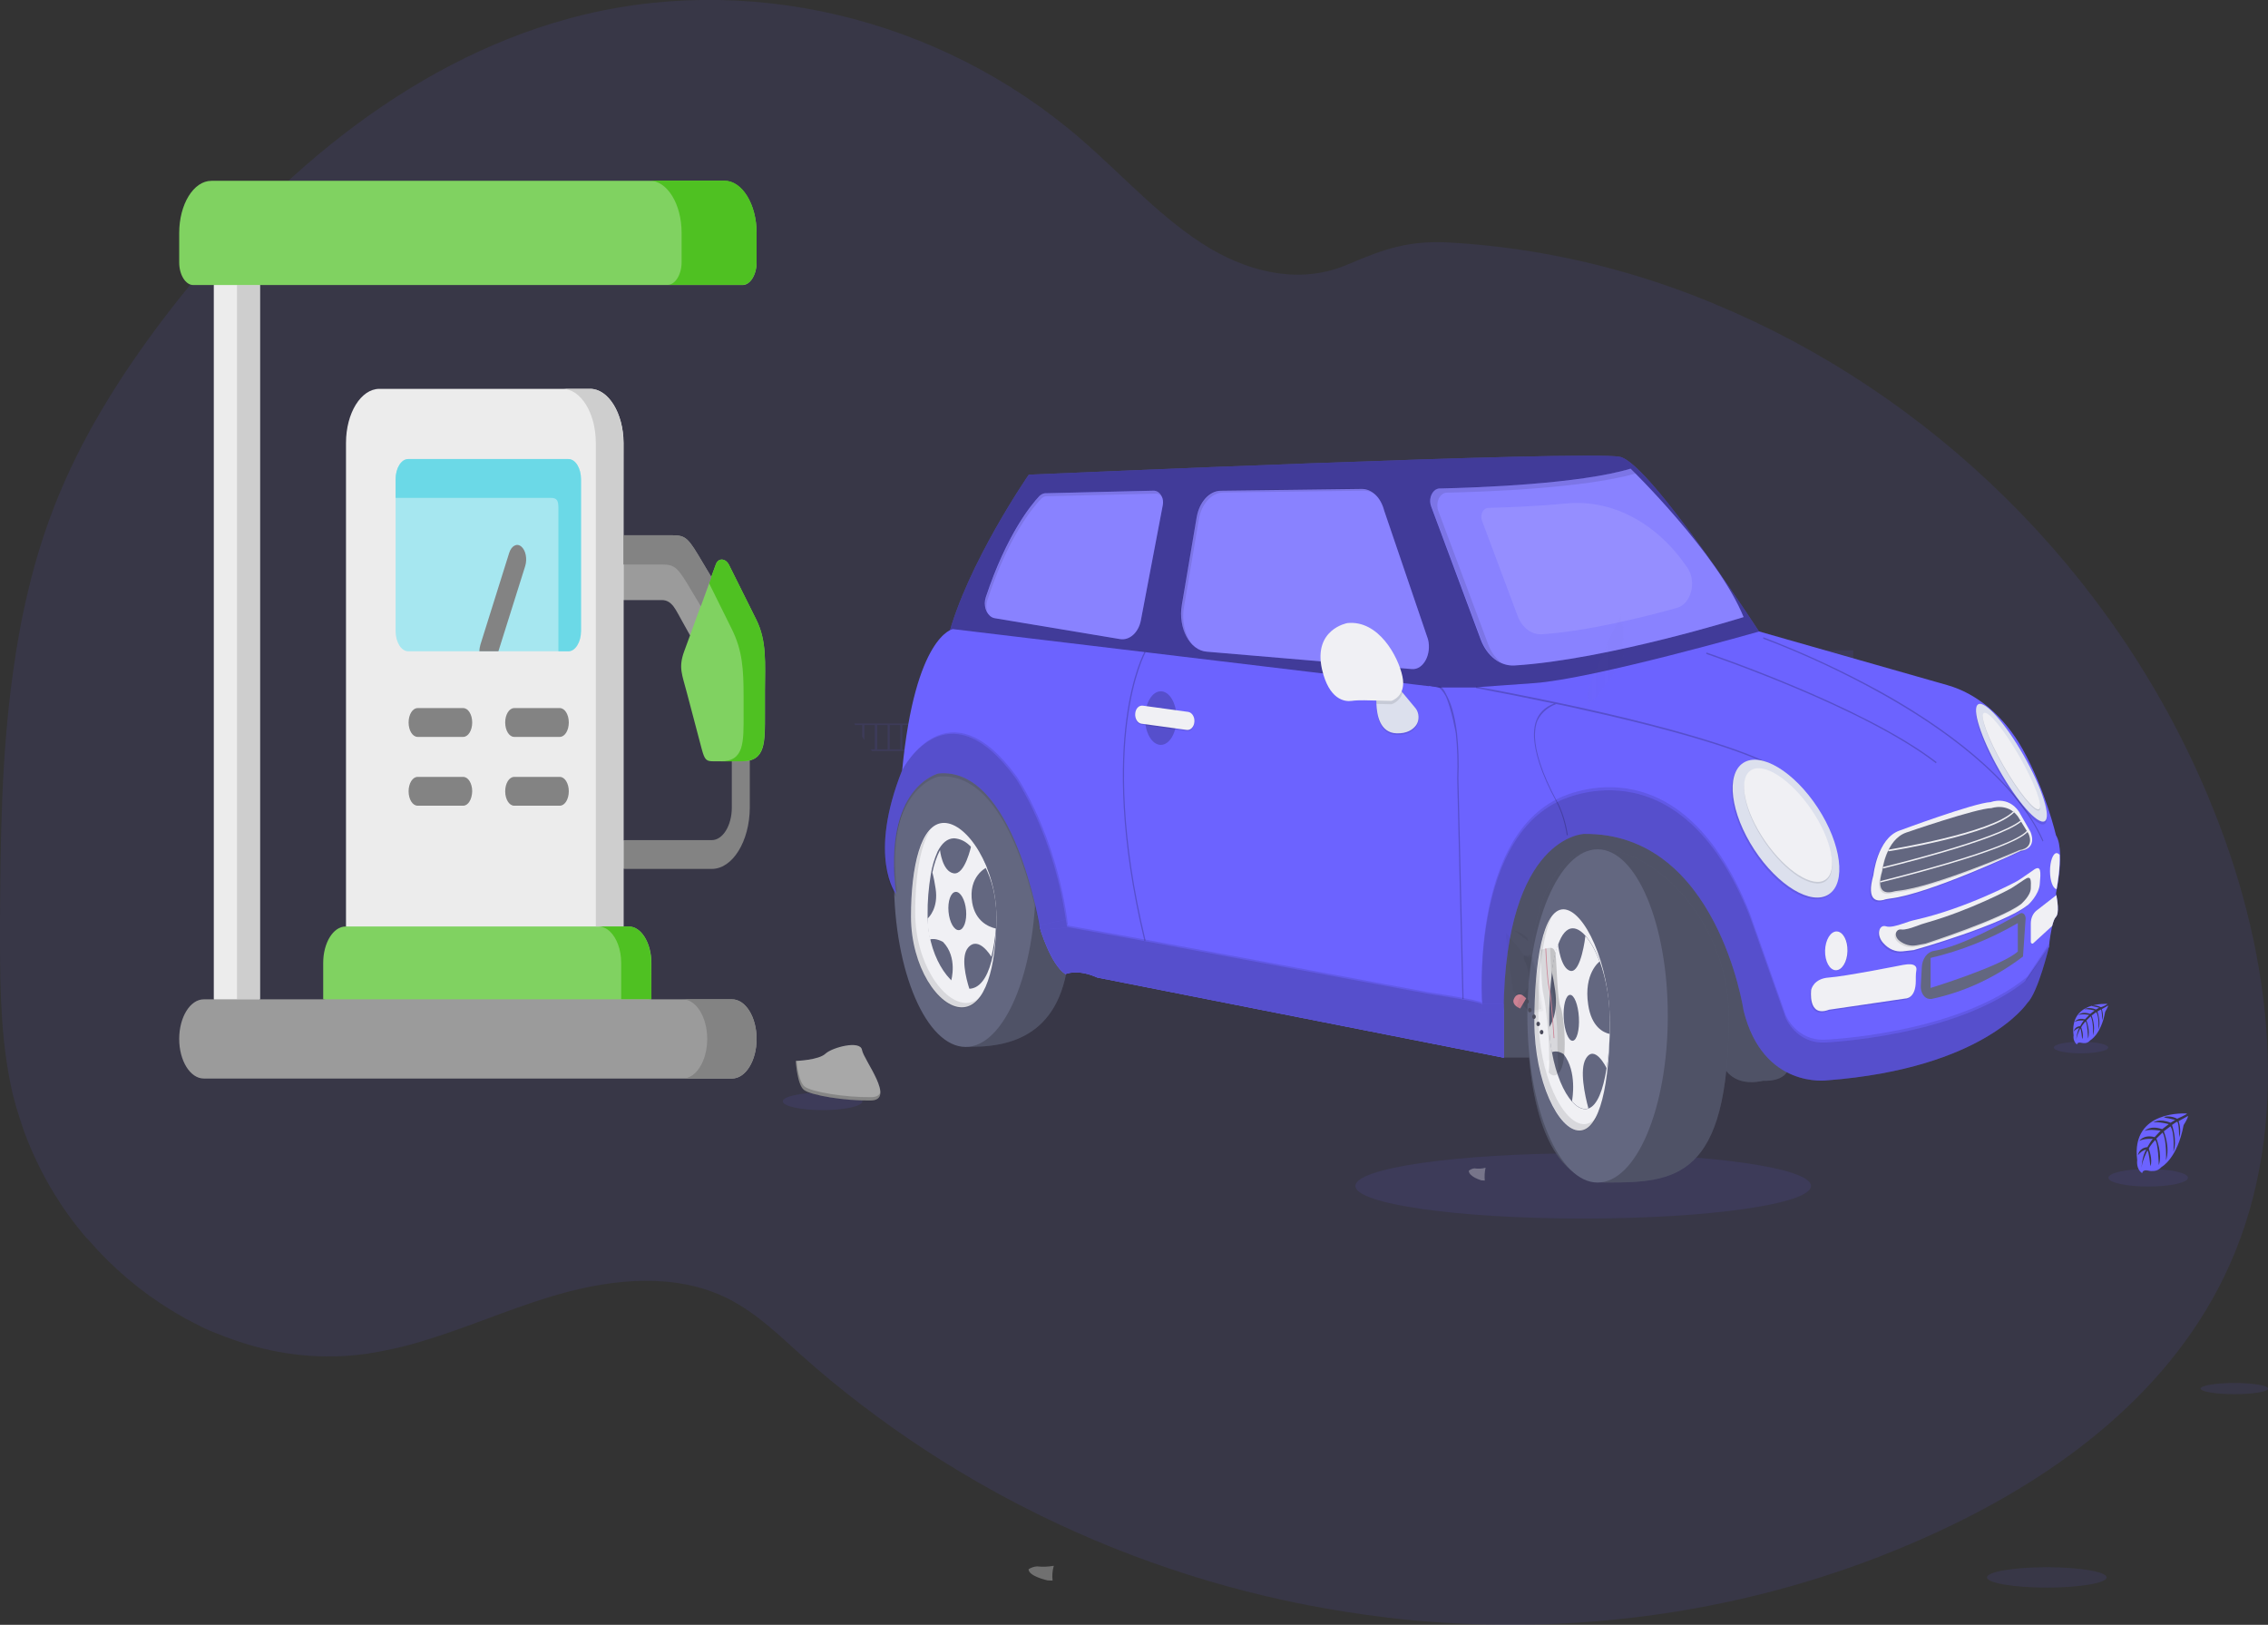 <?xml version="1.0" encoding="utf-8"?>
<!-- Generator: Adobe Illustrator 22.0.1, SVG Export Plug-In . SVG Version: 6.00 Build 0)  -->
<svg version="1.1" id="_x31_c04cb57-5b83-4fe5-b665-05639f110a33"
	 xmlns="http://www.w3.org/2000/svg" xmlns:xlink="http://www.w3.org/1999/xlink" x="0px" y="0px" viewBox="0 0 1134 812.3"
	 style="enable-background:new 0 0 1134 812.3;" xml:space="preserve">
<rect x="0" y="0" width="1134" height="812.3" fill="#333333" stroke="none"/>
<style type="text/css">
	.st0{opacity:0.1;fill:#6C63FF;enable-background:new    ;}
	.st1{opacity:0.3;fill:#FFFFFF;enable-background:new    ;}
	.st2{fill:#6C63FF;}
	.st3{opacity:0.2;enable-background:new    ;}
	.st4{fill:#636780;}
	.st5{opacity:0.4;enable-background:new    ;}
	.st6{opacity:0.2;fill:#FFFFFF;enable-background:new    ;}
	.st7{opacity:0.1;fill:#FFFFFF;enable-background:new    ;}
	.st8{opacity:0.1;enable-background:new    ;}
	.st9{fill:#DCE0ED;}
	.st10{fill:#F0F0F4;}
	.st11{fill:none;}
	.st12{fill:#A8A8A8;}
	.st13{opacity:0.1;}
	.st14{fill:url(#SVGID_1_);}
	.st15{opacity:5.000000e-02;enable-background:new    ;}
	.st16{opacity:3.000000e-02;enable-background:new    ;}
	.st17{fill:#CC8294;}
	.st18{fill:#4B4B5B;}
	.st19{fill:#838383;}
	.st20{fill:#ECECEC;}
	.st21{fill:#9B9B9B;}
	.st22{fill:#80D261;}
	.st23{fill:#CECECE;}
	.st24{fill:#4FC122;}
	.st25{fill:#A6E7F0;}
	.st26{fill:#6BD9E7;}
</style>
<title>city driver</title>
<ellipse class="st0" cx="1023.4" cy="788.6" rx="29.9" ry="5.1"/>
<ellipse class="st0" cx="1117.2" cy="694.2" rx="16.9" ry="2.8"/>
<path class="st1" d="M514.3,784.5c1.3-0.8,2.7-1.3,4.2-1.4c2.8,0.3,5.6,0.2,8.4-0.3c-0.7,2.4-0.9,4.9-0.6,7.4l-2.5-0.1
	C523.7,790.1,514.2,788,514.3,784.5z"/>
<path class="st0" d="M1114.8,632.4c-28.1,62.9-85.1,105-144.2,132.6c-79.6,37.3-167.3,52.2-253.7,45.9c-15.1-1-30.2-2.9-45.3-5.3
	c-52.3-8.3-103.3-24.4-151.5-48c-13.9-6.8-27.5-14.2-40.9-22.3c-22.3-13.4-43.7-28.6-64-45.3c-5.1-4.2-10.2-8.6-15.1-13
	c-3.5-3.1-6.9-6.2-10.3-9.3c-7.3-6.4-14.8-12.5-23.2-17.1c-2.5-1.4-5.1-2.6-7.7-3.7c-26.5-10.9-57.1-6.8-84.7,1.7
	c-20.9,6.4-41.4,15.4-62.4,21.7c-9.3,2.9-18.8,5-28.4,6.5c-21.5,3-43.2,0.9-64-6.1l-1.8-0.6c-3-1-5.9-2.1-8.8-3.3l-1.8-0.7
	c-2.9-1.1-5.6-2.4-8.2-3.8l-1.8-0.9c-2.9-1.4-5.6-2.9-8.2-4.5c-1-0.6-1.9-1.1-2.9-1.7c-15.3-9.3-29.3-21.1-41.4-35
	c-0.3-0.3-0.6-0.8-1.1-1.1c-1.7-2-3.4-4-5-6.1c-0.6-0.8-1.2-1.5-1.8-2.3c-1.9-2.5-3.7-5-5.5-7.7c-0.3-0.3-0.5-0.8-0.7-1.1
	c-7.2-10.8-13.2-22.6-17.9-35c-0.1-0.3-0.3-0.8-0.4-1.1c-1.4-3.9-2.6-7.9-3.9-12c-0.4-1.7-1-3.4-1.4-5.2c-0.1-0.5-0.3-1-0.4-1.5
	C0.6,522.3,0,496.4,0,470.6c0-3,0-6,0-9.1c0.2-41.6,0.7-84.1,6.5-125.2c0-0.3,0.1-0.6,0.1-0.8c1.9-13.9,4.4-27.5,7.7-41.1
	c3.4-14.2,7.7-28.1,13-41.6c13-33.3,32-63.6,53.1-91.7C133.4,90.8,203,31.5,284.3,9.3c87.8-24,185.3-1,256,60.1
	c21.6,18.6,40.9,40.7,65.1,55c21.1,12.4,45.9,17.6,68.5,7.8c18.7-8,30.9-12.2,51.9-10.9c43.6,2.6,86.4,12.4,127.3,28.9
	c1.7,0.7,3.3,1.4,5,2.1c106.5,44.3,198,132.1,245.6,245c1.3,3,2.4,6,3.7,9.1C1135.9,478,1146.1,562.4,1114.8,632.4z"/>
<g>
	<ellipse class="st0" cx="791.6" cy="592.9" rx="113.9" ry="16.3"/>
	<rect x="831.6" y="336.1" class="st0" width="28.6" height="36.9"/>
	<rect x="831.6" y="412.7" class="st0" width="28.6" height="36.9"/>
	<path class="st0" d="M860.2,489.2v29.1c-9.5-0.8-19.1-2.2-28.6-4v-25.2H860.2z"/>
	<rect x="643.8" y="309.4" class="st0" width="100.1" height="16.7"/>
	<rect x="643.8" y="360.2" class="st0" width="100.1" height="16.7"/>
	<path class="st0" d="M743.8,411v16.7h-73.9c-3.2-3.2-6.4-6.5-9.5-9.7c-2.2-2.3-4.3-4.7-6.5-7L743.8,411L743.8,411z"/>
	<path class="st0" d="M743.8,461.8v16.7H736c-8.7-5.2-17.3-10.7-25.8-16.7H743.8z"/>
	<rect x="505" y="262.1" class="st0" width="18.6" height="24"/>
	<rect x="505" y="317.9" class="st0" width="18.6" height="24"/>
	<rect x="505" y="373.7" class="st0" width="18.6" height="24"/>
	<rect x="908" y="325.1" class="st0" width="18.6" height="24"/>
	<rect x="908" y="384.4" class="st0" width="18.6" height="24"/>
	<rect x="979" y="384.4" class="st0" width="18.6" height="24"/>
	<rect x="908" y="443.6" class="st0" width="18.6" height="24"/>
	<rect x="979" y="443.6" class="st0" width="18.6" height="24"/>
	<polygon class="st0" points="908,518.4 908,502.9 926.6,502.9 926.6,516.2 	"/>
	<path class="st0" d="M427.1,361.6c0.1,0.3,0.3,0.6,0.5,0.9h3.5v5.8c0.4,0.6,0.7,1.1,1.1,1.7v-7.5h5.2v12.1h-2.1
		c0.2,0.3,0.4,0.6,0.7,0.9h47.3v-13.8H427.1z M443.8,374.6h-5.2v-12.1h5.2V374.6z M450.1,374.6h-5.2v-12.1h5.2V374.6z M456.4,374.6
		h-5.2v-12.1h5.2V374.6z M462.8,374.6h-5.2v-12.1h5.2V374.6z M469.1,374.6h-5.2v-12.1h5.2V374.6z M475.4,374.6h-5.2v-12.1h5.2V374.6
		z M482.1,374.6h-5.5v-12.1h5.5V374.6z"/>
	<path class="st0" d="M462,401.6c0.6,0.4,1.2,0.9,1.8,1.3v-0.4h5.2v3.8l1.1,0.7v-4.5h5.2v7.3l1.1,0.5v-7.8h5.5v10.3l1.1,0.4v-11.6
		H462z"/>
	<path class="st0" d="M594.5,254c0,0-5.4,19.4,5.8,21.1c1.1,0.7,2.3,0.4,3.1-0.7c0,0-0.8-0.3-0.1-2.2c0.3-0.7,0.5-1.4,0.6-2.2
		c0.2-0.9,0.1-2-0.3-2.9l0,0c0,0-0.5-6.2-7-11c0,0-1.2-2.2-1.6-2.2l0.3,3.8c0,0,2.1-0.4,3.5,1c0,0-3.3-1.2-3.4-0.5
		c0,0.2,0.3,2,0.3,2s3.7-0.7,5.7,1.6c0,0-3.9-2.1-5.6-0.9l0.5,2.8c0,0,3.9-1,6.2,1.6c0,0-4.1-2-6.1-0.9l0.8,2.6c0,0,3.8-0.9,5.7,1.3
		c0,0-4.9-1.7-5.5-0.7c0.3,1,0.8,2,1.3,2.8c0,0,2.7-0.5,3.8,0.9c0,0-3.3-0.7-3.5-0.3c0,0,1.7,2.7,3.1,3.4c-1.3-0.6-2.5-1.6-3.5-3
		c-0.1,1.1,0.1,2.2,0.5,3.3c0,0-1.5-0.9-0.9-3.9c0,0-1.3-2.2-1.3-2.6c0,0-0.9,2.9-0.7,5c0,0-1.1-2.2,0.5-5.6l-0.9-2.6
		c0,0-1.3,3.8-1.3,5.6c0,0-0.8-2.4,1.1-6.3l-0.5-2.7c-0.7,1.6-1.2,3.4-1.6,5.2c0,0-0.4-2.4,1.5-5.9L595,259c0,0-0.9,2.3-1.1,3
		c-0.2,0.7-0.4,0.7-0.4,0.7c0.1-1.6,0.7-3.2,1.5-4.5C594.9,257.8,594.7,254,594.5,254z"/>
	<polygon class="st2" points="1007.1,488.3 1013.8,497.6 1024.5,473.3 1023.5,470.6 	"/>
	<polygon class="st3" points="1007.1,488.3 1013.8,497.6 1024.5,473.3 1023.5,470.6 	"/>
	<path class="st4" d="M534.8,467.6c0,46-24.4,55.7-48.8,55.7c-24.4,0-38.2-38.8-38.2-84.8s19.8-83.3,44.3-83.3
		C516.5,355.3,534.8,421.6,534.8,467.6z"/>
	<path class="st3" d="M534.8,467.6c0,46-24.4,55.7-48.8,55.7c-24.4,0-38.2-38.8-38.2-84.8s19.8-83.3,44.3-83.3
		C516.5,355.3,534.8,421.6,534.8,467.6z"/>
	<path class="st4" d="M517.9,440.1c0,46-15.7,83.3-35.1,83.3S447,486.1,447,440.1c0-6.4-0.7-12.6-0.2-18.5
		c3.5-37.1,19.3-64.8,36-64.8C502.2,356.8,517.9,394.1,517.9,440.1z"/>
	<path class="st2" d="M514.4,237.3c0,0-30.8,44.5-40.5,81.7l265.5,37.8l142.2-37.9c0,0-56.3-87.2-71.6-90.5
		C794.8,225,514.4,237.3,514.4,237.3z"/>
	<path class="st5" d="M514.4,237.3c0,0-30.8,44.5-40.5,81.7l265.5,37.8l142.2-37.9c0,0-56.3-87.2-71.6-90.5
		C794.8,225,514.4,237.3,514.4,237.3z"/>
	<polygon class="st2" points="709.2,350.6 751.9,505 751.9,465.9 763.7,422.1 796.6,403.3 838.3,427.8 853.2,433.8 854.5,398.2 
		804.9,366.6 781.9,352.3 729,346.4 714.5,343 	"/>
	<path class="st2" d="M728.2,366.6l38.8,5.8c-1.7-20,9.7-20,9.7-20l-38.8-8.7h-18.1"/>
	<path class="st4" d="M751.9,528.7h27.5l79.6-3.4c0,0,1.7,19.6,22.7,15c0,0,11.5,0.9,12.8-7.1s-26.3-83-26.3-83l-37.6-36.2l-34-10.7
		l-24.4,9.3l-15.5,31.9l-9.7,43.7L751.9,528.7z"/>
	<path class="st3" d="M751.9,528.7h27.5l79.6-3.4c0,0,1.7,19.6,22.7,15c0,0,11.5,0.9,12.8-7.1s-26.3-83-26.3-83l-37.6-36.2l-34-10.7
		l-24.4,9.3l-15.5,31.9l-9.7,43.7L751.9,528.7z"/>
	<path class="st2" d="M519.7,248c-3.9,4.1-16.3,19-26.8,50.6c-1.3,3.9,0.1,8.4,3.1,10c0.5,0.3,1,0.4,1.6,0.5l62.4,10.4
		c4.7,0.8,9.2-3.2,10.4-9.2l11-57.8c0.6-3.1-0.9-6.2-3.3-7c-0.4-0.1-0.8-0.2-1.1-0.2l-54.6,1.3C521.5,246.7,520.5,247.2,519.7,248z"
		/>
	<path class="st6" d="M519.7,248c-3.9,4.1-16.3,19-26.8,50.6c-1.3,3.9,0.1,8.4,3.1,10c0.5,0.3,1,0.4,1.6,0.5l62.4,10.4
		c4.7,0.8,9.2-3.2,10.4-9.2l11-57.8c0.6-3.1-0.9-6.2-3.3-7c-0.4-0.1-0.8-0.2-1.1-0.2l-54.6,1.3C521.5,246.7,520.5,247.2,519.7,248z"
		/>
	<path class="st2" d="M610.5,245.3l70.3-0.9c5.1-0.1,9.6,4.3,11.3,10.9l21.9,64.3c1.9,7.5-2.3,15.3-8,14.9l-102.6-8.7
		c-8.5-0.6-14.5-11.9-12.5-23.4l7.4-43.7C599.6,250.9,604.7,245.3,610.5,245.3z"/>
	<path class="st6" d="M610.5,245.3l70.3-0.9c5.1-0.1,9.6,4.3,11.3,10.9l21.9,64.3c1.9,7.5-2.3,15.3-8,14.9l-102.6-8.7
		c-8.5-0.6-14.5-11.9-12.5-23.4l7.4-43.7C599.6,250.9,604.7,245.3,610.5,245.3z"/>
	<path class="st2" d="M719.8,244.2c19.2-0.4,70.2-2.3,95.5-9.9c0,0,43.5,42.3,56.5,74.2c0,0-67.8,21.3-114.6,24.2
		c-7.1,0.4-13.7-4.7-16.8-12.9l-24.8-66.6c-1.2-3.1-0.2-6.8,2.2-8.4C718.4,244.5,719,244.2,719.8,244.2z"/>
	<path class="st6" d="M719.8,244.2c19.2-0.4,70.2-2.3,95.5-9.9c0,0,43.5,42.3,56.5,74.2c0,0-67.8,21.3-114.6,24.2
		c-7.1,0.4-13.7-4.7-16.8-12.9l-24.8-66.6c-1.2-3.1-0.2-6.8,2.2-8.4C718.4,244.5,719,244.2,719.8,244.2z"/>
	<path class="st7" d="M744.1,253.9c8-0.2,23.6-0.7,38.9-2.2c22.8-2.2,45,9.4,60.2,31.4l0.5,0.7c3.5,5.1,3,12.8-0.9,17.3
		c-1.2,1.4-2.7,2.3-4.3,2.8c-16.8,4.7-45.5,11.8-67.6,13.2c-5.1,0.3-9.9-3.3-12.1-9.2L741,260.3c-0.8-2.2-0.1-4.9,1.6-5.9
		C743.2,254,743.6,253.9,744.1,253.9z"/>
	<path class="st2" d="M751.9,505v23.8l-203.3-40.1c-9.9-4.5-15.9-1.7-15.9-1.7c-7.3-4.7-12.7-22.7-12.8-23.3l0,0l3.9-14.4
		l-31.2-66.5l-41.5,2.2c6.5-67.3,25.3-70.5,25.3-70.5l243.5,29.2L751.9,505z"/>
	<path class="st8" d="M708.1,363.3c-1.6,2.2-4.5,4.3-9.9,4.1c-8.3-0.3-9.8-9.3-10-14.7c-0.1-1.3,0-2.7,0.1-4l10.8-4.3l2.2,2.7
		l6.5,7.8C709.6,357.2,709.8,360.9,708.1,363.3z"/>
	<path class="st9" d="M708.1,362.5c-1.6,2.2-4.5,4.3-9.9,4.1c-8.3-0.3-9.8-9.3-10-14.7c-0.1-1.3,0-2.7,0.1-4l10.8-4.3l2.2,2.7
		l6.5,7.8C709.6,356.4,709.8,360.1,708.1,362.5z"/>
	<path class="st8" d="M701.3,346.3c-1.4,4.6-5.5,5.8-5.5,5.8l-7.6-0.2c-0.1-1.3,0-2.7,0.1-4l10.8-4.3L701.3,346.3z"/>
	<path class="st10" d="M673.7,311.5c0,0-17.2,3-12.7,23.1c3.5,15.2,11.3,16.3,14.8,15.8c2.1-0.3,4.1-0.3,6.3-0.3l13.6,0.3
		c0,0,7.7-2.3,5.5-12.3C699.1,328.2,689.3,309.9,673.7,311.5z"/>
	<ellipse class="st3" cx="580.4" cy="359" rx="7.9" ry="13.4"/>
	<path class="st8" d="M571.5,353.4l22.6,3.1c1.9,0.3,3.3,2.5,3.1,5l0,0c-0.2,2.5-1.9,4.3-3.9,4l-22.6-3.1c-1.9-0.3-3.3-2.5-3.1-5
		l0,0C567.8,355,569.5,353.2,571.5,353.4z"/>
	<path class="st10" d="M571.5,352.8l22.6,3.1c1.9,0.3,3.3,2.5,3.1,5l0,0c-0.2,2.5-1.9,4.3-3.9,4l-22.6-3.1c-1.9-0.3-3.3-2.5-3.1-5
		l0,0C567.8,354.2,569.5,352.5,571.5,352.8z"/>
	<path class="st8" d="M448.6,446.2c0,0-14.3-18.2,3.1-61.9c0,0,22.2-43.4,56.7,4c0,0,19.8,28.6,25.6,74.2l-13.5,0.3
		c0,0-12.9-80.9-50.8-76.8C469.6,386.1,442,392.4,448.6,446.2z"/>
	<path class="st8" d="M448,448.5c0,0-14.3-18.2,3.1-61.9c0,0,22.2-43.4,56.7,4c0,0,19.8,28.6,25.6,74.2l-13.5,0.3
		c0,0-12.9-80.9-50.9-76.8C469,388.3,441.4,394.6,448,448.5z"/>
	<path class="st2" d="M448,446.9c0,0-14.3-18.2,3.1-61.9c0,0,22.2-43.4,56.7,4c0,0,19.8,28.6,25.6,74.2l-13.5,0.3
		c0,0-12.9-80.9-50.9-76.8C469,386.9,441.4,393.2,448,446.9z"/>
	<path class="st3" d="M448,446.9c0,0-14.3-18.2,3.1-61.9c0,0,22.2-43.4,56.7,4c0,0,19.8,28.6,25.6,74.2l-13.5,0.3
		c0,0-12.9-80.9-50.9-76.8C469,386.9,441.4,393.2,448,446.9z"/>
	<path class="st11" d="M751.9,505v23.8l-203.3-40.1c-9.9-4.5-15.9-1.7-15.9-1.7c-7.3-4.7-12.7-22.7-12.8-23.3l0,0l13.5-0.3l39.1,7.1
		l142,26.4c0,0,25.2,3.7,26.6,5.2C742.6,503.4,751.9,505,751.9,505z"/>
	<path class="st8" d="M751.9,504.2V528l-203.3-40.1c-9.9-4.5-15.9-1.7-15.9-1.7c-7.3-4.7-12.7-22.7-12.8-23.3l0,0l13.5-0.3l39.1,7.1
		l142,26.4c0,0,25.2,3.7,26.6,5.2C742.6,502.6,751.9,504.2,751.9,504.2z"/>
	<path class="st2" d="M751.9,505v23.8l-203.3-40.1c-9.9-4.5-15.9-1.7-15.9-1.7c-7.3-4.7-12.7-22.7-12.8-23.3l0,0l13.5-0.3l39.1,7.1
		l142,26.4c0,0,25.2,3.7,26.6,5.2C742.6,503.4,751.9,505,751.9,505z"/>
	<path class="st3" d="M751.9,505v23.8l-203.3-40.1c-9.9-4.5-15.9-1.7-15.9-1.7c-7.3-4.7-12.7-22.7-12.8-23.3l0,0l13.5-0.3l39.1,7.1
		l142,26.4c0,0,25.2,3.7,26.6,5.2C742.6,503.4,751.9,505,751.9,505z"/>
	<path class="st11" d="M1026.2,417.6c0,0-67.9,44.5-151.4,40.1c0,0-18.8,1.2-20.1-1s4.9,9.4,4.9,9.4s2.3-3.1,4.6-3.1s12.8,1,12.8,1
		s120.2-6.5,151-41.8L1026.2,417.6z"/>
	<path class="st3" d="M572.2,470.4c-12.6-52.4-11.9-88.9-9.1-110.3c3-23.3,9.1-34.2,9.2-34.3l0.5,0.4c-0.1,0.1-6.1,11-9.1,34.1
		c-2.8,21.4-3.5,57.6,9.1,109.9L572.2,470.4z"/>
	<path class="st2" d="M1028.1,447.4c0.5,2.4,1.7,9.2-0.2,11c-0.7,0.7-1.3,2.4-1.8,4.4c-0.7,3.4-1.3,6.9-1.6,10.4l-19.5,28.2
		l-33,16.7l-79.1,7.1L845.2,425L738,343.6l29.3-2.1c29.3-2.1,112.3-25.8,112.3-25.8l94,26.8c15.2,4.3,28.6,15.8,37.7,32
		c11.5,20.7,16.7,43.1,16.7,43.1c1.4,2.2,1.9,5.8,2.1,9.7c0.1,6.4-1,13.7-1.7,17.1c-0.2,1.3-0.4,2.1-0.4,2.1
		S1028,446.9,1028.1,447.4z"/>
	<path class="st8" d="M741.1,500.4c0,0-5.7-79.3,37.4-100.9c0,0,60.6-33.1,96.3,56.8l18.1,51.3c0,0,5.2,12.6,19.3,12.2
		c0,0,66.4-2.6,101.4-31.5l10.9-16.4c0,0-5.5,23-10.9,28.2c0,0-21.5,32.6-100,38.6c0,0-32.1,4.5-41.8-34.9c0,0-13.1-89.1-79.8-88.3
		c0,0-39.2,1-40.2,88L741.1,500.4z"/>
	<path class="st2" d="M741.1,501.9c0,0-5.7-79.3,37.4-100.9c0,0,60.6-33,96.3,56.8l18.1,51.2c0,0,5.2,12.6,19.3,12.2
		c0,0,66.4-2.6,101.4-31.5l10.9-16.4c0,0-5.5,23-10.9,28.2c0,0-21.5,32.6-100,38.6c0,0-32.1,4.5-41.8-34.9c0,0-13.1-89.1-79.8-88.3
		c0,0-39.2,1-40.2,88L741.1,501.9z"/>
	<path class="st3" d="M741.1,501.9c0,0-5.7-79.3,37.4-100.9c0,0,60.6-33,96.3,56.8l18.1,51.2c0,0,5.2,12.6,19.3,12.2
		c0,0,66.4-2.6,101.4-31.5l10.9-16.4c0,0-5.5,23-10.9,28.2c0,0-21.5,32.6-100,38.6c0,0-32.1,4.5-41.8-34.9c0,0-13.1-89.1-79.8-88.3
		c0,0-39.2,1-40.2,88L741.1,501.9z"/>
	<path class="st3" d="M731.2,499.5L728.6,389c0.3-7.5,0.1-15-0.7-22.4c-0.1-0.4-2.1-11.9-4.9-18.3c-1.8-3.4-3.3-4.3-3.3-4.4
		l-1.5-0.5l1.7-0.2c1.2,0.3,2.3,1.9,3.3,4.1c1.9,3.4,4.1,9.2,5.3,19.2c0.8,7.4,1,15,0.7,22.5l2.6,110.3L731.2,499.5z"/>
	<path class="st3" d="M783.9,417.5l-0.5,0.1c0-0.1-1.2-9.2-5.1-16.5c-8.3-15.2-10.9-25.6-11.3-32.5c-0.1-2.4,0.1-4.8,0.7-7.1
		c1.3-4.7,4.7-8.1,9.4-9.8l0,0l1,0.3c-4.5,1.6-8.7,5.4-9.9,9.8c-0.6,2.2-0.8,4.7-0.7,7c0.3,6.7,3,16.9,11.1,32
		C782.7,408.1,783.9,417.5,783.9,417.5z"/>
	<path class="st3" d="M968,381.6c-36.6-28.3-114.2-54.4-114.9-54.7l0.1-0.7c0.8,0.3,78.4,26.5,115.1,54.8L968,381.6z"/>
	<path class="st3" d="M1021.3,420.7c-13.8-31.4-51-57.3-79.9-73.5c-19.5-10.9-39.4-20.2-59.8-27.9l0.1-0.7
		c20.4,7.8,40.4,17.1,59.9,27.9c28.9,16.2,66.2,42.2,80.1,73.8L1021.3,420.7z"/>
	
		<ellipse transform="matrix(0.87 -0.494 0.494 0.87 -57.883 546.352)" class="st8" cx="1005.2" cy="382.7" rx="7.1" ry="33.6"/>
	
		<ellipse transform="matrix(0.87 -0.494 0.494 0.87 -57.158 546.166)" class="st9" cx="1005.2" cy="381.3" rx="7.1" ry="33.6"/>
	
		<ellipse transform="matrix(0.867 -0.498 0.498 0.867 -56.294 551.55)" class="st8" cx="1006" cy="381.3" rx="4.6" ry="27.7"/>
	
		<ellipse transform="matrix(0.867 -0.498 0.498 0.867 -55.915 551.44)" class="st10" cx="1005.9" cy="380.6" rx="4.6" ry="27.7"/>
	<path class="st8" d="M936.1,438.2c0,0,1.9-18.2,12.9-22.2c0,0,37.6-14,45.8-14.3c0,0,8.5-3.4,14.1,4.8l5.7,10c0,0,4,8.2-4.9,9.6
		c0,0-45.5,21.5-65.2,23.8c-1.1,0.2-2.3,0.3-3.3,0.7C938.4,451.4,932.3,451.6,936.1,438.2z"/>
	<path class="st10" d="M936.7,437.5c0,0,1.9-18.2,12.9-22.2c0,0,37.6-14,45.8-14.3c0,0,8.5-3.4,14.1,4.8l5.7,10c0,0,4,8.2-4.9,9.6
		c0,0-45.5,21.5-65.2,23.8c-1.1,0.2-2.3,0.3-3.3,0.7C938.9,450.6,932.9,450.9,936.7,437.5z"/>
	<path class="st8" d="M940.7,436c0,0,1.7-15.5,12-19c0,0,35-12.1,42.6-12.2c0,0,7.9-2.8,13.1,4.1l5.3,8.6c0,0,3.7,7-4.5,8.3
		c0,0-42.3,18.4-60.6,20.3c-1,0.1-2.1,0.3-3.1,0.6C942.7,447.2,937.1,447.3,940.7,436z"/>
	<path class="st4" d="M941.2,435.2c0,0,1.7-15.5,12-19c0,0,35-12.1,42.6-12.2c0,0,7.9-2.8,13.1,4.1l5.3,8.6c0,0,3.7,7-4.5,8.3
		c0,0-42.3,18.4-60.6,20.3c-1,0.1-2.1,0.3-3.1,0.6C943.3,446.4,937.7,446.7,941.2,435.2z"/>
	<path class="st10" d="M944.2,425.6l-0.1-0.8c0.5-0.1,51.6-8.3,62.6-19.2l0.3,0.6C996,417.3,946.3,425.3,944.2,425.6z"/>
	<path class="st10" d="M941.5,434.2l-0.1-0.7c0.5-0.2,56.8-13.6,68.9-23.3l0.3,0.6C998.4,420.6,942.1,434,941.5,434.2z"/>
	<path class="st10" d="M940.2,441.2l-0.1-0.7c0.7-0.2,65.4-15.9,73.4-25.2l0.4,0.5C1005.7,425.2,942.9,440.5,940.2,441.2z"/>
	<path class="st8" d="M1007.5,441.6c0,0-24.4,13.2-50,19c-2.3,0.5-4.5,1.2-6.7,2c-2.6,0.9-6.3,2-8.3,1.3c-3.3-1.1-5.1,4-1.5,8.2
		l0.2,0.3c2.6,2.9,6,4.4,9.5,4l5.5-0.6c0,0,44.6-12.6,57-22.5c0,0,5.7-5,6.1-10.7s0.9-10.1-3.5-6.7
		C1011.1,439.2,1007.5,441.6,1007.5,441.6z"/>
	<path class="st10" d="M1008,440.8c-0.9,0.5-24.9,13.3-50,19c-2.3,0.5-4.5,1.2-6.7,2c-2.6,0.9-6.3,2-8.3,1.3c-3.3-1.1-5.1,4-1.5,8.2
		l0.1,0.1c2.7,3.1,6.2,4.6,9.8,4.2l5.3-0.6h0.1c1.5-0.4,44.7-12.7,56.9-22.4h0.1c0.4-0.3,5.7-5.2,6.1-10.7c0.5-5.7,0.9-10.1-3.5-6.7
		C1011.9,438.4,1008.4,440.7,1008,440.8L1008,440.8z"/>
	<path class="st8" d="M1004.8,445c0,0-20,10.8-41.5,16.9c-2.1,0.6-4.3,1.3-6.3,2.1c-2.1,0.8-5.1,1.7-6.8,1.5c-2.9-0.5-4.2,3.2-1,5.7
		l0.1,0.1c2.4,1.9,5.3,2.6,8.1,2.1l4.9-0.9c0,0,37.5-12.1,47.7-19.9c0,0,4.7-3.9,4.8-7.8c0.1-3.9,0.4-6.9-3.3-4.3
		C1007.8,443,1004.8,445,1004.8,445z"/>
	<path class="st4" d="M1005.4,444.2c-0.4,0.3-20.2,10.8-41.5,16.9c-2.1,0.6-4.3,1.3-6.3,2.1c-2.1,0.8-5.1,1.7-6.8,1.5
		c-2.9-0.5-4.2,3.2-1,5.7l0,0c2.5,1.9,5.4,2.7,8.3,2.2l4.8-0.9l0,0c0.8-0.3,37.6-12.2,47.7-19.8l0,0c0.1-0.2,4.7-4,4.8-7.8
		c0.1-3.8,0.4-6.9-3.3-4.3C1008.4,442.3,1005.5,444.2,1005.4,444.2L1005.4,444.2z"/>
	
		<ellipse transform="matrix(2.589387e-02 -1 1 2.589387e-02 418.892 1381.297)" class="st8" cx="918.2" cy="475.7" rx="9.7" ry="5.6"/>
	
		<ellipse transform="matrix(2.578191e-02 -1 1 2.578191e-02 418.874 1381.096)" class="st10" cx="918" cy="475.6" rx="9.7" ry="5.6"/>
	<path class="st8" d="M951,483.1c0,0-29.2,5.8-37,6.3c-7.8,0.5-8.9,6.1-8.9,6.1s-1.9,14.1,8.9,10l38.2-5.6c0,0,5.2,0.2,5.2-8.9v-2.1
		c0-1.1,0.1-2.2,0.3-3.4C957.8,484.2,957.3,481.9,951,483.1z"/>
	<path class="st10" d="M951.5,482.4c0,0-29.2,5.8-37,6.3s-8.9,6.1-8.9,6.1s-1.9,14.1,8.9,10l38.2-5.6c0,0,5.2,0.2,5.2-8.9v-2
		c0-1.1,0.1-2.2,0.3-3.4C958.4,483.5,957.8,481.2,951.5,482.4z"/>
	<path class="st10" d="M1027.9,458.5c-0.7,0.7-1.3,2.4-1.8,4.4l0,0l-9.5,8.7c-0.3,0.3-0.8,0.2-1.1-0.3c-0.1-0.2-0.1-0.3-0.1-0.6v-9
		c0-2.7,1.1-5.1,2.9-6.5l9.9-7.7C1028.6,449.9,1029.8,456.6,1027.9,458.5z"/>
	<path class="st4" d="M960.9,483.6l-0.5,9.2c-0.2,3.4,1.7,6.4,4.3,6.6c0.3,0,0.7,0,1.1,0c16.1-3.4,31.6-10.5,45.7-21.2l1.3-18.8
		c0.1-1.5-0.7-2.8-1.8-2.9c-0.3-0.1-0.7,0-1,0.2c-8,4.6-29.5,16.5-43.1,18.7C963.6,475.9,961.1,479.3,960.9,483.6z"/>
	<path class="st2" d="M965.3,478.9v15c0,0,35.6-10.9,43.6-18.2v-14.2C994.9,469.6,980.3,475.4,965.3,478.9z"/>
	<path class="st2" d="M1027.7,445.3c-1.8-0.2-3.3-4.1-3.3-9c0-4.9,1.5-9,3.3-9c0.6,0,1.1,0.3,1.5,0.9
		C1029.5,434.5,1028.3,441.7,1027.7,445.3z"/>
	<path class="st10" d="M1028.3,444.5c-1.8-0.2-3.3-4.1-3.3-9c0-4.9,1.5-9,3.3-9c0.6,0,1.1,0.4,1.5,0.9
		C1030.1,433.7,1028.9,441.1,1028.3,444.5z"/>
	<path class="st4" d="M864.4,507.9c0,81.6-26.7,83.3-61.5,83.3c-27.8,0-39.2-37.3-39.2-83.3s8.9-83.2,36.8-83.2
		S864.4,461.9,864.4,507.9z"/>
	<path class="st3" d="M864.4,507.9c0,81.6-26.7,83.3-61.5,83.3c-27.8,0-39.2-37.3-39.2-83.3s8.9-83.2,36.8-83.2
		S864.4,461.9,864.4,507.9z"/>
	<ellipse class="st4" cx="798.8" cy="507.9" rx="35.1" ry="83.3"/>
	<path class="st10" d="M498.2,458.5c0,25-5.6,45.1-17.3,45.1c-11.7,0-25.4-20.3-25.4-45.3c0-25,4.9-46.9,16.5-46.9
		S498.2,433.5,498.2,458.5z"/>
	<path class="st4" d="M498.2,457.5c0,1.9-0.1,3.8-0.1,5.6c-0.1,4.8-0.7,9.6-1.6,14.2c-1.9,9.2-5.3,15.6-10.3,16.8
		c-0.6,0.2-1.2,0.2-1.8,0.2c-2.7-0.1-5.3-1.2-7.5-3.1c-4.8-4-9.2-11.3-11.5-20.5c-0.9-3.4-1.3-6.9-1.5-10.4c-0.1-0.9-0.1-2-0.1-2.9
		c-0.1-6.8,0.5-13.6,1.6-20.2c0.6-4,1.8-7.9,3.4-11.5c2.1-4.1,4.8-6.6,8.3-6.6c2.6,0.2,5.1,1.2,7.3,3.2c3.2,2.8,5.9,6.5,8,10.7
		C496.1,440.1,498.1,448.6,498.2,457.5z"/>
	<path class="st10" d="M497.9,464.2c-0.3,4.8-1.1,9.5-2.2,14.1c-0.3-0.4-6.4-10.6-11.6-4.6c-3.8,4.4-1.2,15.1,0.6,20.7
		c-0.6,0.1-1.2,0.1-1.8,0.1c-2.7-0.3-5.2-1.5-7.3-3.6l0-0.7c0,0,3.4-11.6-4.1-19.3c0,0-3.7-2.2-6.6-1.2c-0.7-3.4-1.1-7-1.1-10.5
		c0.7-0.6,5.5-5.4,4-15c-0.4-2.7-0.9-5.4-1.6-8c0.8-4,2.1-7.8,3.8-11.2c0,0,1.1,10.6,6.8,11.6c5.7,1,8.8-13.7,8.9-14.1
		c3.1,3,5.7,6.8,7.6,11.2c0,0-9.4,4.3-7.2,17.6C487.7,460.5,494.2,463.4,497.9,464.2z"/>
	
		<ellipse transform="matrix(0.996 -9.049223e-02 9.049223e-02 0.996 -39.248 45.176)" class="st4" cx="478.6" cy="455.4" rx="4.4" ry="9.6"/>
	<path class="st10" d="M804.9,511.3c0,30-4.9,53.9-15.2,53.9c-10.3,0-22.5-24.3-22.5-54.3s4.3-56.3,14.5-56.3
		C792,454.7,804.9,481.4,804.9,511.3z"/>
	<path class="st4" d="M804.9,510.2c0,2.3-0.1,4.6-0.1,6.7c-0.1,5.7-0.6,11.4-1.5,17.1c-1.7,11-4.7,18.7-9.1,20.2
		c-0.5,0.2-1.1,0.3-1.6,0.3c-2.1,0-4.4-1.3-6.5-3.7c-4.3-4.7-8.1-13.6-10.1-24.6c-0.7-4.1-1.2-8.3-1.3-12.5
		c-0.1-1.1-0.1-2.3-0.1-3.5c-0.1-8.1,0.4-16.2,1.4-24.3c0.5-4.7,1.5-9.4,3.1-13.8c1.8-5,4.2-8,7.3-8c2.1,0,4.3,1.4,6.4,3.8
		c2.5,2.9,5.1,7.3,7.1,12.8C803.2,489.8,804.9,500,804.9,510.2z"/>
	<path class="st10" d="M804.8,516.9c-0.1,5.7-0.6,11.4-1.5,17.1c-0.2-0.4-6-12.2-10.4-4.7c-3.2,5.5-0.5,18.2,1.3,24.8
		c-0.5,0.2-1.1,0.3-1.6,0.3c-2.1,0-4.4-1.3-6.5-3.7v-0.9c0,0,2.6-14.1-4.3-22.8c0,0-3.3-2.3-5.9-0.9c-0.7-4.1-1.2-8.3-1.3-12.5
		c0.6-0.9,4.6-6.9,3-18.3c-0.6-4.3-1.2-7.4-1.7-9.5c0.5-4.7,1.5-9.4,3.1-13.8c0,0,1.3,12.6,6.4,13.4c5.1,0.8,7.3-17.1,7.3-17.5
		c2.5,2.9,5.1,7.3,7.1,12.8c0,0-8.1,5.9-5.7,21.6C795.7,513.3,801.6,516.2,804.8,516.9z"/>
	
		<ellipse transform="matrix(0.998 -5.813927e-02 5.813927e-02 0.998 -28.266 46.552)" class="st4" cx="785.9" cy="509" rx="3.8" ry="11.5"/>
	<path d="M738,343.7"/>
	<path class="st3" d="M882.8,380.9l-0.2,0.7c-0.2-0.2-20.1-11.2-93.7-27.3c-3.5-0.8-7-1.6-10.7-2.3c-0.3-0.1-0.7-0.2-1-0.2
		c-11.8-2.5-24.8-5.1-39.2-7.8l0.1-0.8c19.5,3.6,36.4,7.1,51.2,10.3C862.7,369.7,882.5,380.8,882.8,380.9z"/>
	<path class="st8" d="M493.7,300c10.3-31.5,22.8-46.4,26.8-50.6c0.8-0.8,1.7-1.3,2.7-1.3l54.6-1.3c1.5-0.1,2.9,0.9,3.7,2.5
		c-0.6-2.4-2.3-4-4.3-4l-54.6,1.3c-1,0-1.9,0.4-2.7,1.3c-3.9,4.1-16.3,19-26.8,50.6c-0.8,2.3-0.6,5,0.5,7.1
		C493.1,303.8,493.1,301.8,493.7,300z"/>
	<path class="st8" d="M592,303.5l7.4-43.7c1.3-7.9,6.4-13.5,12.2-13.6l70.3-0.9c2.7,0,5.3,1.2,7.3,3.4c-2.2-3-5.3-4.8-8.5-4.7
		l-70.3,0.9c-5.9,0.1-10.9,5.7-12.2,13.6l-7.5,43.7c-1.3,7.1,0.6,14.6,4.9,19.5C592.3,316.8,590.8,309.9,592,303.5z"/>
	<path class="st8" d="M744,321.9l-24.9-66.6c-1.1-3.1-0.1-6.9,2.3-8.4c0.6-0.4,1.3-0.6,2-0.6c18.9-0.4,68.8-2.2,94.5-9.6
		c-1.6-1.6-2.5-2.5-2.5-2.5c-25.4,7.6-76.3,9.4-95.5,9.9c-2.7,0.1-4.8,2.9-4.7,6.4c0,0.9,0.2,1.8,0.5,2.6l24.9,66.6
		c2.1,5.5,5.7,9.7,10.2,11.7C747.7,329.1,745.4,325.8,744,321.9z"/>
	<rect x="741.1" y="501.9" class="st2" width="10.7" height="4.3"/>
	<rect x="741.1" y="501.9" class="st3" width="10.7" height="4.3"/>
	<path class="st2" d="M532.9,459.7l-13.2,2.9c0.1,0.6,0.2,1.2,0.4,1.7c0.3,0.9,14.7-0.7,14.7-0.7l-1.4-0.3L532.9,459.7z"/>
	<path class="st3" d="M532.9,459.7l-13.2,2.9c0.1,0.6,0.2,1.2,0.4,1.7c0.3,0.9,14.7-0.7,14.7-0.7l-1.4-0.3L532.9,459.7z"/>
	<path class="st8" d="M483.1,501.4c-11.6,0-25.5-20.2-25.5-45.2c0-17.1,2.3-32.9,7.5-41.1c-6.7,7-9.6,24.5-9.6,43.8
		c0,25,13.9,45.2,25.5,45.2c3.9,0,7.2-2.3,9.7-6.3C488.6,500.1,485.9,501.4,483.1,501.4z"/>
	<path class="st8" d="M792,562c-10.4,0-22.8-24.4-22.8-54.4c0-20.6,2-39.5,6.7-49.3c-6,8.4-8.6,29.4-8.6,52.6
		c0,30,12.4,54.4,22.8,54.4c3.5,0,6.4-2.8,8.7-7.6C796.9,560.4,794.6,562,792,562z"/>
	
		<ellipse transform="matrix(0.838 -0.546 0.546 0.838 -81.697 554.638)" class="st8" cx="892.2" cy="414.8" rx="19" ry="39.2"/>
	<ellipse transform="matrix(0.838 -0.546 0.546 0.838 -81.214 554.806)" class="st9" cx="892.8" cy="414" rx="19" ry="39.2"/>
	<ellipse transform="matrix(0.824 -0.566 0.566 0.824 -76.92 578.861)" class="st8" cx="894.4" cy="413.4" rx="14" ry="33.1"/>
	
		<ellipse transform="matrix(0.824 -0.566 0.566 0.824 -76.489 578.718)" class="st10" cx="894.4" cy="412.6" rx="14" ry="33.1"/>
	<path class="st2" d="M1093.5,556.7c0,0-28.2-2.2-24.9,23.3c0,0-0.7,4.5,2.5,6.5c0,0,0.1-1.9,2.9-1.3c1,0.3,2.1,0.3,3.1,0.2
		c1.4-0.1,2.7-0.9,3.7-2l0,0c0,0,7.9-4.2,11-20.9c0,0,2.3-3.6,2.2-4.6l-4.7,2.6c0,0,1.6,4.5,0.3,8.1c0,0-0.1-7.9-1.1-7.8
		c-0.2,0-2.5,1.6-2.5,1.6s2.8,7.8,0.7,13.4c0,0,0.8-9.5-1.5-12.7l-3.3,2.5c0,0,3.3,8,1.1,14.5c0,0,0.5-10-1.7-13.9l-3.1,3
		c0,0,3.1,7.8,1.2,13.3c0,0-0.3-11.6-1.9-12.5c0,0-2.7,3-3.1,4.3c0,0,2.1,5.7,0.8,8.7c0,0-0.8-7.8-1.5-7.8c0,0-2.7,5.2-2.9,8.6
		c0,0,0.1-5.3,2.3-9.1c-1.5,0.3-2.9,1.3-4.1,2.8c0,0,0.4-3.6,4.7-4c0,0,2.2-3.9,2.8-4.1c0,0-4.3-0.4-6.9,1c0,0,2.3-3.4,7.7-1.9
		l3-3.2c0,0-5.6-1-8,0.1c0,0,2.7-3,8.8-0.9l3.3-2.5c0,0-4.8-1.3-7.7-0.9c0,0,3-2.1,8.6,0.2l2.3-1.4c0,0-3.5-0.9-4.5-1
		c-1-0.2-1.1-0.5-1.1-0.5c2.2-0.5,4.5-0.2,6.6,0.9C1088.6,559.3,1093.6,557.1,1093.5,556.7z"/>
	<ellipse class="st0" cx="1074.1" cy="588.8" rx="19.9" ry="4.4"/>
	<path class="st2" d="M1053.7,501.9c0,0-19.2-1.5-16.9,15.8c-0.3,1.8,0.5,3.6,1.7,4.5c0,0,0-1.3,2-0.9c0.7,0.2,1.4,0.2,2.1,0.2
		c0.9-0.1,1.9-0.6,2.5-1.4l0,0c0,0,5.4-2.8,7.5-14.3c0,0,1.5-2.5,1.5-3.1l-3.2,1.8c0,0,1.1,3,0.2,5.5c0,0-0.1-5.4-0.7-5.3
		c-0.1,0-1.7,1-1.7,1s1.9,5.3,0.5,9c0,0,0.5-6.5-1.1-8.7l-2.3,1.7c0,0,2.2,5.4,0.7,9.9c0,0,0.4-6.8-1.2-9.5l-2.1,2.1
		c0,0,2.1,5.3,0.8,9c0,0-0.2-7.9-1.3-8.5c0,0-1.8,2.1-2.1,2.9c0,0,1.5,3.9,0.5,5.9c0,0-0.5-5.3-1-5.3c0,0-1.8,3.4-2,5.9
		c0.1-2.2,0.6-4.4,1.5-6.2c-1.1,0.3-2,0.9-2.7,1.8c0,0,0.3-2.5,3.2-2.7c0,0,1.5-2.7,1.9-2.8c0,0-2.9-0.3-4.7,0.7
		c0,0,1.5-2.3,5.2-1.3l2.1-2.2c0,0-3.8-0.7-5.5,0.1c0,0,1.9-2.1,6-0.6l2.2-1.7c0,0-3.3-0.9-5.2-0.6c0,0,2.1-1.5,5.9,0.1l1.6-0.9
		c0,0-2.4-0.6-3.1-0.7c-0.7-0.1-0.7-0.3-0.7-0.3c1.5-0.3,3.1-0.1,4.5,0.7C1050.5,503.8,1053.8,502.1,1053.7,501.9z"/>
	<ellipse class="st0" cx="1040.5" cy="523.7" rx="13.6" ry="2.9"/>
	<ellipse class="st0" cx="411.3" cy="550.6" rx="19.9" ry="4.4"/>
	<path class="st12" d="M397.9,530.4c0,0,11.4-0.4,14.8-3.6s17.5-6.9,18.3-1.9s17.1,25.2,4.3,25.3c-12.8,0.2-29.9-2.6-33.3-5.3
		C398.6,542.3,397.9,530.4,397.9,530.4z"/>
	<path class="st3" d="M435.6,548.5c-12.9,0.2-29.9-2.6-33.3-5.3c-2.6-2.1-3.7-9.4-4-12.8h-0.4c0,0,0.7,11.9,4.1,14.6
		c3.4,2.7,20.4,5.4,33.3,5.3c3.7,0,5-1.7,4.9-4.3C439.8,547.5,438.3,548.5,435.6,548.5z"/>
	<g class="st13">
		
			<linearGradient id="SVGID_1_" gradientUnits="userSpaceOnUse" x1="826.82" y1="328.911" x2="845.04" y2="328.911" gradientTransform="matrix(1 0 0 1 -32.98 0.16)">
			<stop  offset="0" style="stop-color:#808080;stop-opacity:0.25"/>
			<stop  offset="0.54" style="stop-color:#808080;stop-opacity:0.12"/>
			<stop  offset="1" style="stop-color:#808080;stop-opacity:0.1"/>
		</linearGradient>
		<path class="st14" d="M798.9,347.7c-0.3,0.7-2.2,2.2-4.6,3.8c-0.2-2.2-0.4-4-0.4-4.5c-0.1-1.9,3-10.5,3-10.5s6.1-10.5,5.9-12.1
			c-0.1-1.6,2.3-6.1,2.3-6.1l5.5-11.5c-0.6,1.8-0.4,3.9,0.5,5.4c1.7,2.8,0.3,8.4,0.3,8.4l0.3,7.1v0.7c-0.2,0.3-1.1,1.4-3.1,3.6
			c-1.8,2.1-1.5,2.8-1.3,2.9c-0.4,0.9,0.1,1.1,0.1,1.1c0.1,0,0.3,0,0.5-0.1l-0.5,0.5C804.3,340.5,799.4,346.6,798.9,347.7z"/>
	</g>
	<path class="st15" d="M757.1,465.1c0,0,7.5,2.6,6.9,5.4L757.1,465.1z"/>
	<path class="st16" d="M753.1,467.2c0,0.8-0.1,1.2-0.1,1.2l3.4,26.5c0.6,0.8,1.2,1.5,1.7,2.2c1.7,2,3.3,4.1,4.7,6.5
		c2,4,9.1,2,8.9,1.6c-0.1-0.4-3.1-19.3-3.1-19.3l-2.3-7.7c0,0-2.4,2-4.7-1.3c-1.5-2.1-4.8-6-7.1-8.7l-1.6-1.9
		C753.1,466.6,753.1,467,753.1,467.2z"/>
	<path class="st15" d="M757.8,497.1l0.4,0.5c0.5,0.6,0.9,1.2,1.3,1.7c0.6,0.8,1.1,1.5,1.5,2l1.7-2.8c-0.6-0.6-1.2-1.1-1.9-1.6
		C759.8,496.4,758.7,496.5,757.8,497.1L757.8,497.1z"/>
	<path class="st17" d="M758.7,503.5c0.5,0.3,0.9,0.5,1.4,0.7l1.3-2.2l1.7-2.9c-0.6-0.6-1.2-1.1-1.9-1.6c-0.9-0.5-2-0.5-2.9,0.1
		c-0.7,0.5-1.2,1.3-1.5,2.2C756.7,499.9,756.1,501.8,758.7,503.5z"/>
	<path class="st15" d="M758.4,503.2l0.3,0.3c0.5,0.3,0.9,0.5,1.4,0.7l1.3-2.2c0.1,0.2,0.3,0.4,0.3,0.6c2,4,9.1,2,8.9,1.6
		c-0.1-0.4-3-19.3-3-19.3l-2.3-7.7c-0.9,0.7-2.1,0.8-3,0.3c-0.5,0.7-0.6,1.6,0,2.8c1.3,2.6,2.1,5.5,2.3,8.6c0.9,3.2-1.9,7.1-3.4,8.8
		c-0.3,0.3-0.5,0.5-0.9,0.7c-0.3,0.3-0.6,0.6-0.8,1.1C759.1,500.6,758.7,501.9,758.4,503.2z"/>
	<ellipse class="st18" cx="763.5" cy="500.7" rx="0.9" ry="1.1"/>
	<ellipse class="st18" cx="764.9" cy="505" rx="0.9" ry="1.1"/>
	<ellipse class="st18" cx="769.1" cy="511.9" rx="0.9" ry="1.1"/>
	<ellipse class="st18" cx="767" cy="508.3" rx="0.9" ry="1.1"/>
	<ellipse class="st18" cx="770.8" cy="516" rx="0.9" ry="1.1"/>
	<path class="st8" d="M774.3,519.5c0,0,0.7,11.2,0,16.5c1.3,1.9,3.5,2.2,4.9,0.6c0.1-0.1,0.2-0.2,0.2-0.2c5-5.3,2.5-29.5,0.9-32.9
		c-1.7-3.4-1.9-20.7-2.5-26.2c-0.3-2.6-1.3-3.4-2.7-3.4c-1.4-0.1-3.2,0.7-4.7,0.9c0,5.5,0.3,18.1,1.3,22.3
		C773.1,502.5,774.3,519.5,774.3,519.5z"/>
	<path class="st8" d="M776.5,496.6c0.9,4.2,2.3,15.9,2.2,22.1c-0.1,4.6,0.3,13.4,0.5,17.8c0.1-0.1,0.2-0.2,0.2-0.2
		c5-5.3,2.5-29.5,0.9-32.9s-1.9-20.7-2.5-26.2c-0.3-2.6-1.3-3.4-2.7-3.4C775.3,479.6,775.8,493.3,776.5,496.6z"/>
	<path class="st17" d="M773.1,474.2c0.2,4.4,0.7,16.2,1.7,19.6c1.1,4.2,2.3,24.4,2.4,25.2h-0.4c0-0.3-1.3-21-2.4-25.2
		c-0.9-3.4-1.5-15.2-1.7-19.6H773.1z"/>
	<path class="st8" d="M681.5,569.6l-0.7-0.2L681.5,569.6z"/>
	<path class="st1" d="M734.4,585.3c0.9-0.7,1.8-1.1,2.8-1.2c1.9,0.3,3.7,0.2,5.6-0.3c-0.5,2.1-0.6,4.2-0.4,6.4l-1.7-0.1
		C740.7,590.1,734.4,588.3,734.4,585.3z"/>
	<path class="st8" d="M682,569.7l-0.3-0.1L682,569.7z"/>
	<path class="st8" d="M672.4,564.8L672.4,564.8z"/>
	<path class="st8" d="M672.5,564.8L672.5,564.8z"/>
	<path class="st8" d="M681.6,569.6L681.6,569.6L681.6,569.6z"/>
	<path class="st1" d="M773.3,530.1c0.1,1,0.1,2,0.1,2.8c0,1.1,0.3,2.2,0.9,3l0.1,0.1c0.2-2.1,0.3-4,0.3-6.1
		C774.5,530.2,773.9,530.2,773.3,530.1z"/>
</g>
<g>
	<path class="st19" d="M355.9,434.4h-43.3c-2.5,0-4.5-3.2-4.5-7.2s2-7.2,4.5-7.2h43.3c5.5,0,10-7.3,10-16.2v-23.1c0-4,2-7.2,4.5-7.2
		s4.5,3.2,4.5,7.2v23.1C374.8,420.6,366.3,434.4,355.9,434.4L355.9,434.4z"/>
	<g>
		<path class="st20" d="M130,142.5l-11.4-8.3l-11.7,8.3v357.1l11.5,16.3l11.5-16.3V142.5z"/>
		<path class="st21" d="M333.6,267.6h-21.9l-6,13.6l6,18.8h19.2c5.3,0,7,5.1,10.2,10.6l3.9,7l12.3-6.5l-1.7-22.7l-6.5-10.9
			C343,267.3,341.8,267.6,333.6,267.6z"/>
		<path class="st22" d="M378.1,309.7l-13.6-27.3c-1.6-3.2-5.3-3.8-6.6-0.2l-2.3,6.3L345,317.7l-2.9,7.9c-3,8.2-1,11.7,1.3,20.6
			l7.5,28.4c1.5,5.5,2.3,6,6,6h12.7h1.4c11.9,0,11.5-9.4,11.5-23.8v-11.3C382.5,331.5,383.5,320.5,378.1,309.7L378.1,309.7z"/>
		<path class="st20" d="M295.1,194.4H189.7c-9.2,0-16.7,12.1-16.7,27v241.9l70.6,24.2l68.2-24.2v-36.1V300v-32.4v-46.2
			C311.7,206.6,304.2,194.4,295.1,194.4L295.1,194.4z"/>
		<path class="st22" d="M311.7,463.2H173h-0.2c-6.2,0-11.2,8.2-11.2,18.2v18.2l80.3,17.4l83.8-17.4v-18.2c0-10-5.1-18.2-11.2-18.2
			H311.7z"/>
		<path class="st23" d="M118.5,142.5H130v357.1h-11.5V142.5z"/>
		<path class="st23" d="M311.7,221.4c0-14.8-7.5-27-16.7-27h-13.8c9.2,0,16.7,12.1,16.7,27v18.2v192.9v30.7h13.7v-36.1V300v-32.4
			L311.7,221.4L311.7,221.4z"/>
		<path class="st24" d="M378.1,309.7l-13.6-27.3c-1.6-3.2-5.3-3.8-6.6-0.2l-3.4,9.3l11.3,22.8c5.4,10.8,6,20.1,6,34v8.5
			c0,14.4,0.4,23.8-11.5,23.8h9.2h1.4c11.9,0,11.5-9.4,11.5-23.8v-11.3C382.5,331.5,383.5,320.5,378.1,309.7L378.1,309.7z"/>
		<path class="st24" d="M325.6,481.4c0-10-5.1-18.2-11.2-18.2h-2.7h-12.4c2,0,4,0.9,5.6,2.4c3.4,3.2,5.7,9.1,5.7,15.8v18.2h1.2h13.9
			L325.6,481.4L325.6,481.4z"/>
		<path class="st19" d="M333.6,267.6h-21.9v14.6h16.6c8.1,0,9.4-0.3,15.6,10l6.5,10.9l5.3-14.6l-6.5-10.9
			C343,267.3,341.8,267.6,333.6,267.6L333.6,267.6z"/>
		<path class="st22" d="M362.1,90.4H105.7c-8.9,0-16.1,11.7-16.1,26.1v14.7c0,6.2,3.2,11.3,7,11.3H107H130h241.3c3.8,0,7-5.1,7-11.3
			v-14.7C378.3,102.1,371,90.4,362.1,90.4z"/>
		<path class="st24" d="M378.3,116.4c0-14.4-7.2-26.1-16.1-26.1h-37.5c8.9,0,16.1,11.7,16.1,26.1v14.7c0,6.2-3.2,11.3-7,11.3h37.5
			c3.8,0,7-5.1,7-11.3V116.4z"/>
		<path class="st21" d="M161.5,499.6H130H107h-5.1c-6.8,0-12.3,8.9-12.3,19.8c0,10.9,5.5,19.8,12.3,19.8H366
			c6.8,0,12.3-8.9,12.3-19.8c0-10.9-5.5-19.8-12.3-19.8h-40.4h-13.9H173L161.5,499.6L161.5,499.6z"/>
		<path class="st19" d="M378.3,519.4c0-10.9-5.5-19.8-12.3-19.8h-24.7c6.8,0,12.3,8.9,12.3,19.8c0,10.9-5.5,19.8-12.3,19.8H366
			C372.8,539.2,378.3,530.3,378.3,519.4z"/>
	</g>
	<path class="st19" d="M279.9,402.8h-22.8c-2.5,0-4.5-3.2-4.5-7.2c0-4,2-7.2,4.5-7.2h22.8c2.5,0,4.5,3.2,4.5,7.2
		C284.4,399.6,282.4,402.8,279.9,402.8z"/>
	<path class="st19" d="M231.6,402.8h-22.8c-2.5,0-4.5-3.2-4.5-7.2c0-4,2-7.2,4.5-7.2h22.8c2.5,0,4.5,3.2,4.5,7.2
		C236,399.6,234.1,402.8,231.6,402.8z"/>
	<path class="st19" d="M279.9,368.4h-22.8c-2.5,0-4.5-3.2-4.5-7.2s2-7.2,4.5-7.2h22.8c2.5,0,4.5,3.2,4.5,7.2
		C284.4,365.2,282.4,368.4,279.9,368.4z"/>
	<path class="st19" d="M231.6,368.4h-22.8c-2.5,0-4.5-3.2-4.5-7.2s2-7.2,4.5-7.2h22.8c2.5,0,4.5,3.2,4.5,7.2
		S234.1,368.4,231.6,368.4z"/>
	<path class="st25" d="M290.5,239.6v75.9c0,5.6-2.8,10.1-6.3,10.1h-80.1c-3.5,0-6.3-4.6-6.3-10.1v-75.9c0-5.6,2.8-10.1,6.3-10.1
		h80.1C287.7,229.5,290.5,234,290.5,239.6L290.5,239.6z"/>
	<path class="st19" d="M262.6,283l-13.4,42.6h-9.5c0-1.1,0.2-2.2,0.5-3.3l14.4-45.9c1.1-3.5,3.8-5,6-3.2
		C262.9,275.1,263.7,279.4,262.6,283L262.6,283z"/>
	<path class="st26" d="M234.7,229.5h-30.6c-3.5,0-6.3,4.6-6.3,10.1v9.3h77.5c3.4,0,3.9,1.5,3.9,5.3v71.4h5c3.4,0,6.3-4.6,6.3-10.1
		v-75.9c0-5.6-2.8-10.1-6.3-10.1h-29.4L234.7,229.5z"/>
</g>
</svg>

